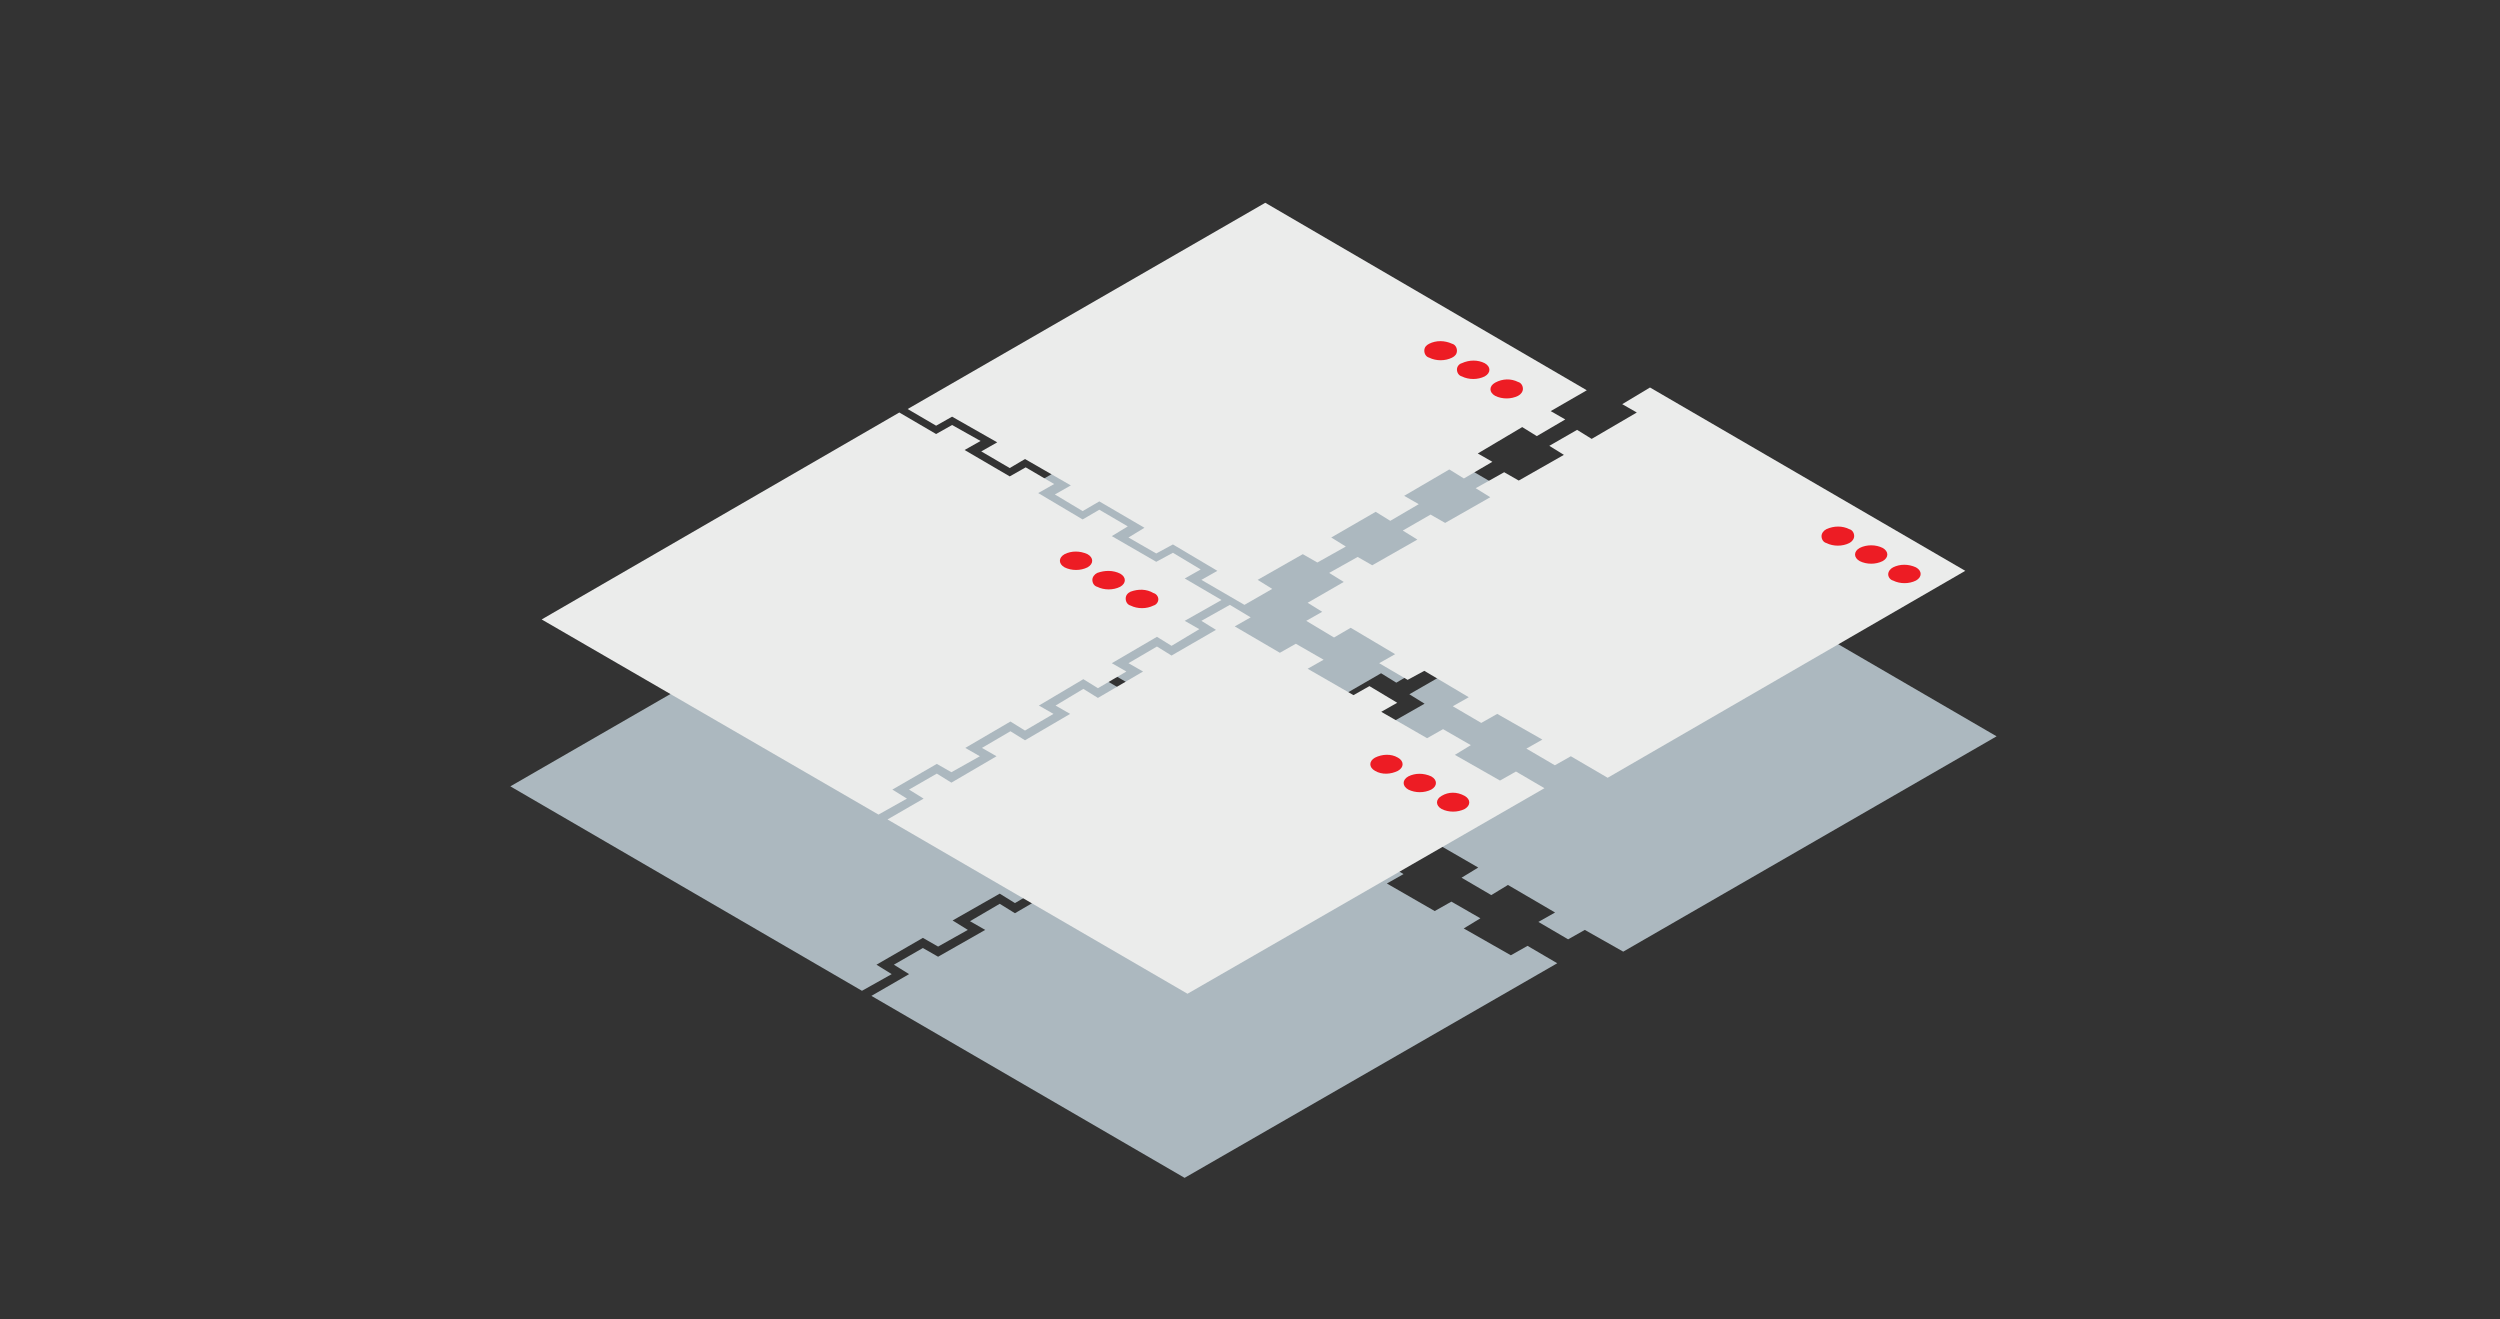 <svg xmlns="http://www.w3.org/2000/svg" xmlns:xlink="http://www.w3.org/1999/xlink" id="ebatgfyvited1" viewBox="0 0 360 190" shape-rendering="geometricPrecision" text-rendering="geometricPrecision"><rect x="0" y="0" width="360" height="190" fill="#333333" stroke="none"/><style>#ebatgfyvited1{pointer-events: all}#ebatgfyvited1:hover #ebatgfyvited2_ts {animation: ebatgfyvited2_ts__ts 600ms linear 1 normal forwards}@keyframes ebatgfyvited2_ts__ts { 0% {transform: translate(180.5px,110.05px) scale(1.044,1.044);animation-timing-function: cubic-bezier(0.42,0,0.58,1)} 100% {transform: translate(180.5px,110.05px) scale(1,1)} }#ebatgfyvited1:hover #ebatgfyvited7_to {animation: ebatgfyvited7_to__to 600ms linear 1 normal forwards}@keyframes ebatgfyvited7_to__to { 0% {transform: translate(0px,-4px);animation-timing-function: cubic-bezier(0.42,0,0.58,1)} 100% {transform: translate(0px,6px)} }</style><g id="ebatgfyvited2_ts" transform="translate(180.5,110.05) scale(1.044,1.044)"><g id="ebatgfyvited2" transform="translate(-180.5,-100.05)"><polygon id="ebatgfyvited3" points="170.6,97.3 172.9,95.9 168.9,93.6 166.5,94.9 160.1,91.2 162.4,89.8 158.3,87.4 155.9,88.8 149.5,85 151.8,83.7 147.7,81.3 145.4,82.6 138.9,78.8 141.2,77.5 137.1,75.1 134.8,76.5 129.5,73.4 78,103.1 126.5,131.3 130.6,129 128.5,127.7 134.9,124 137,125.2 141.1,122.9 139,121.6 145.5,117.9 147.6,119.2 151.7,116.8 149.6,115.5 156,111.8 158.1,113.1 162.2,110.7 160.1,109.4 166.6,105.7 168.7,107 172.7,104.6 170.6,103.4 175.9,100.4" fill="rgb(172,184,191)" stroke="none" stroke-width="1"/><polygon id="ebatgfyvited4" points="173,103.4 175.1,104.6 168.7,108.4 166.6,107.1 162.5,109.5 164.6,110.7 158.1,114.5 156,113.2 152,115.6 154.1,116.8 147.6,120.6 145.5,119.3 141.4,121.7 143.5,122.9 137,126.6 134.9,125.4 130.9,127.7 133,129 127.8,132 171,157.1 222.4,127.5 218.3,125.1 216,126.4 209.5,122.7 211.8,121.3 207.8,119 205.5,120.3 198.9,116.5 201.2,115.2 197.2,112.8 194.9,114.1 188.3,110.3 190.6,109 186.6,106.7 184.3,108 177.8,104.2 180.1,102.9 177.1,101.1" fill="rgb(172,184,191)" stroke="none" stroke-width="1"/><polygon id="ebatgfyvited5" points="188.1,103.4 192.1,105.8 194.5,104.4 200.9,108.2 198.6,109.5 202.7,111.9 205.1,110.6 211.5,114.3 209.2,115.7 213.3,118.1 215.6,116.7 222.1,120.5 219.8,121.8 223.9,124.2 226.2,122.9 231.5,125.9 283,96.2 237.6,69.8 233.6,72.2 235.7,73.4 229.2,77.2 227.1,75.9 223.1,78.2 225.2,79.5 218.7,83.2 216.6,82 212.5,84.3 214.6,85.6 208.1,89.3 206,88.1 202,90.4 204.1,91.7 197.6,95.4 195.5,94.2 191.4,96.5 193.5,97.8 188.3,100.8 190.4,102.1" fill="rgb(172,184,191)" stroke="none" stroke-width="1"/><polygon id="ebatgfyvited6" points="183.2,98.6 181.1,97.3 187.6,93.6 189.7,94.8 193.8,92.5 191.7,91.2 198.1,87.5 200.2,88.8 204.3,86.4 202.2,85.1 208.7,81.4 210.8,82.7 214.9,80.3 212.8,79.1 219.2,75.3 221.3,76.6 225.4,74.2 223.3,73 228.5,70 182.2,43 130.7,72.7 134.8,75.1 137.1,73.7 143.6,77.5 141.3,78.8 145.4,81.2 147.6,79.9 154.2,83.7 151.9,85 155.9,87.4 158.3,86 164.8,89.8 162.5,91.2 166.5,93.5 168.9,92.2 175.3,96 173,97.3 179.2,100.9" fill="rgb(172,184,191)" stroke="none" stroke-width="1"/></g></g><g id="ebatgfyvited7_to" transform="translate(0,-4)"><g id="ebatgfyvited7" transform="translate(0,0)"><polygon id="ebatgfyvited8" points="170.6,87.3 172.9,86 168.9,83.6 166.5,84.9 160.1,81.2 162.4,79.8 158.3,77.4 155.9,78.8 149.5,75 151.8,73.7 147.7,71.3 145.4,72.6 138.9,68.8 141.2,67.5 137.1,65.2 134.8,66.5 129.5,63.4 78,93.2 126.5,121.3 130.6,119 128.5,117.7 134.9,114 137,115.2 141.1,112.9 139,111.7 145.5,107.9 147.6,109.2 151.7,106.8 149.6,105.6 156,101.8 158.1,103.1 162.2,100.7 160.1,99.5 166.6,95.7 168.7,97 172.7,94.6 170.6,93.4 175.9,90.4" fill="rgb(235,236,235)" stroke="none" stroke-width="1"/><polygon id="ebatgfyvited9" points="173,93.4 175.1,94.7 168.7,98.4 166.6,97.1 162.5,99.5 164.6,100.7 158.1,104.5 156,103.2 152,105.6 154.1,106.8 147.6,110.6 145.5,109.3 141.4,111.7 143.5,112.9 137,116.7 134.9,115.4 130.9,117.7 133,119 127.8,122 171,147.1 222.4,117.5 218.3,115.1 216,116.4 209.5,112.7 211.8,111.3 207.8,109 205.5,110.3 198.9,106.5 201.2,105.2 197.2,102.8 194.9,104.1 188.3,100.3 190.6,99 186.6,96.7 184.3,98 177.8,94.2 180.1,92.9 177.1,91.1" fill="rgb(235,236,235)" stroke="none" stroke-width="1"/><polygon id="ebatgfyvited10" points="188.1,93.4 192.1,95.8 194.5,94.4 200.9,98.2 198.6,99.5 202.7,101.9 205.1,100.6 211.5,104.4 209.2,105.7 213.3,108.1 215.6,106.8 222.1,110.5 219.8,111.8 223.9,114.2 226.2,112.9 231.5,116 283,86.2 237.6,59.8 233.6,62.2 235.7,63.4 229.2,67.2 227.1,65.9 223.1,68.2 225.2,69.5 218.7,73.2 216.6,72 212.5,74.3 214.6,75.6 208.1,79.3 206,78.1 202,80.4 204.1,81.7 197.6,85.4 195.5,84.2 191.4,86.5 193.5,87.8 188.3,90.8 190.4,92.1" fill="rgb(235,236,235)" stroke="none" stroke-width="1"/><polygon id="ebatgfyvited11" points="183.2,88.6 181.1,87.3 187.6,83.6 189.7,84.8 193.8,82.5 191.7,81.2 198.1,77.5 200.2,78.8 204.3,76.4 202.2,75.2 208.7,71.4 210.8,72.7 214.9,70.3 212.8,69.1 219.2,65.3 221.3,66.6 225.4,64.2 223.3,63 228.5,60 182.2,33 130.7,62.7 134.8,65.1 137.1,63.8 143.6,67.5 141.3,68.8 145.4,71.2 147.6,69.9 154.2,73.7 151.9,75 155.9,77.4 158.3,76 164.8,79.8 162.5,81.2 166.5,83.5 168.9,82.2 175.3,86 173,87.3 179.2,90.9" transform="matrix(1 0 0 1 0 0.2)" fill="rgb(235,236,235)" stroke="none" stroke-width="1"/><polygon id="ebatgfyvited12" points="228.5,60 228.5,60 223.3,63" fill="rgb(221,221,219)" stroke="none" stroke-width="1"/><path id="ebatgfyvited13" d="M271.1,82.9C272,83.4,272,84.3,271.1,84.8C270.1,85.3,268.8,85.3,267.8,84.8C266.9,84.3,266.9,83.4,267.8,82.9C268.8,82.4,270.1,82.4,271.1,82.9Z" fill="rgb(237,28,36)" stroke="none" stroke-width="1"/><path id="ebatgfyvited14" d="M266.3,80.2C266.7,80.3,267,80.7,267,81.2C267,81.6,266.7,82,266.3,82.2C265.3,82.7,264,82.7,263,82.2C262.6,82.1,262.3,81.7,262.3,81.2C262.3,80.8,262.6,80.4,263,80.2C264.1,79.7,265.3,79.7,266.3,80.2Z" fill="rgb(237,28,36)" stroke="none" stroke-width="1"/><path id="ebatgfyvited15" d="M275.9,85.7C276.8,86.2,276.8,87.1,275.9,87.6C274.9,88.1,273.6,88.1,272.6,87.6C272.2,87.5,271.9,87.1,271.9,86.7C271.9,86.3,272.2,85.9,272.6,85.7C273.6,85.2,274.8,85.2,275.9,85.7L275.9,85.7Z" fill="rgb(237,28,36)" stroke="none" stroke-width="1"/><path id="ebatgfyvited16" d="M206.1,115.8C207,116.3,207,117.2,206.1,117.7C205.1,118.2,203.8,118.2,202.8,117.7C201.9,117.2,201.9,116.3,202.8,115.8C203.8,115.3,205,115.3,206.1,115.8L206.1,115.8Z" fill="rgb(237,28,36)" stroke="none" stroke-width="1"/><path id="ebatgfyvited17" d="M201.3,113.1C202.2,113.6,202.2,114.5,201.3,115C200.3,115.5,199,115.6,198,115C197.1,114.5,197.1,113.6,198,113.1C199,112.6,200.3,112.5,201.3,113.1Z" fill="rgb(237,28,36)" stroke="none" stroke-width="1"/><path id="ebatgfyvited18" d="M210.9,118.6C211.8,119.1,211.8,120,210.9,120.5C209.9,121,208.6,121,207.6,120.5C206.7,120,206.7,119.1,207.6,118.6C208.6,118,209.8,118,210.9,118.6L210.9,118.6Z" fill="rgb(237,28,36)" stroke="none" stroke-width="1"/><path id="ebatgfyvited19" d="M161.3,86.6C162.2,87.1,162.2,88,161.3,88.5C160.3,89,159,89,158,88.5C157.6,88.4,157.3,88,157.3,87.5C157.3,87.1,157.6,86.7,158,86.5C159.1,86.1,160.3,86.1,161.3,86.6Z" fill="rgb(237,28,36)" stroke="none" stroke-width="1"/><path id="ebatgfyvited20" d="M156.6,83.8C157.5,84.3,157.5,85.2,156.6,85.7C155.6,86.2,154.3,86.2,153.3,85.7C152.4,85.2,152.4,84.3,153.3,83.8C154.3,83.3,155.5,83.3,156.6,83.8L156.6,83.8Z" fill="rgb(237,28,36)" stroke="none" stroke-width="1"/><path id="ebatgfyvited21" d="M166.1,89.4C166.5,89.5,166.8,89.9,166.8,90.3C166.8,90.7,166.5,91.1,166.1,91.2C165.1,91.7,163.8,91.7,162.8,91.2C162.4,91.1,162.1,90.7,162.1,90.2C162.1,89.7,162.4,89.4,162.8,89.2C163.9,88.8,165.1,88.8,166.1,89.4L166.1,89.4Z" fill="rgb(237,28,36)" stroke="none" stroke-width="1"/><path id="ebatgfyvited22" d="M213.8,56.3C214.7,56.8,214.7,57.7,213.8,58.2C212.8,58.7,211.5,58.7,210.5,58.2C210.1,58.1,209.8,57.7,209.8,57.2C209.8,56.8,210.1,56.4,210.5,56.3C211.6,55.8,212.8,55.8,213.8,56.3Z" fill="rgb(237,28,36)" stroke="none" stroke-width="1"/><path id="ebatgfyvited23" d="M209.1,53.5C209.5,53.6,209.8,54,209.8,54.5C209.8,55,209.5,55.3,209.1,55.5C208.1,56,206.8,56,205.8,55.5C205.4,55.4,205.1,55,205.1,54.5C205.1,54,205.4,53.7,205.8,53.5C206.8,53,208,53,209.1,53.5L209.1,53.5Z" fill="rgb(237,28,36)" stroke="none" stroke-width="1"/><path id="ebatgfyvited24" d="M218.6,59C219,59.1,219.3,59.5,219.3,60C219.3,60.4,219,60.8,218.6,61C217.6,61.5,216.3,61.5,215.3,61C214.4,60.5,214.4,59.6,215.3,59.1C216.4,58.5,217.6,58.5,218.6,59L218.6,59Z" fill="rgb(237,28,36)" stroke="none" stroke-width="1"/></g></g></svg>